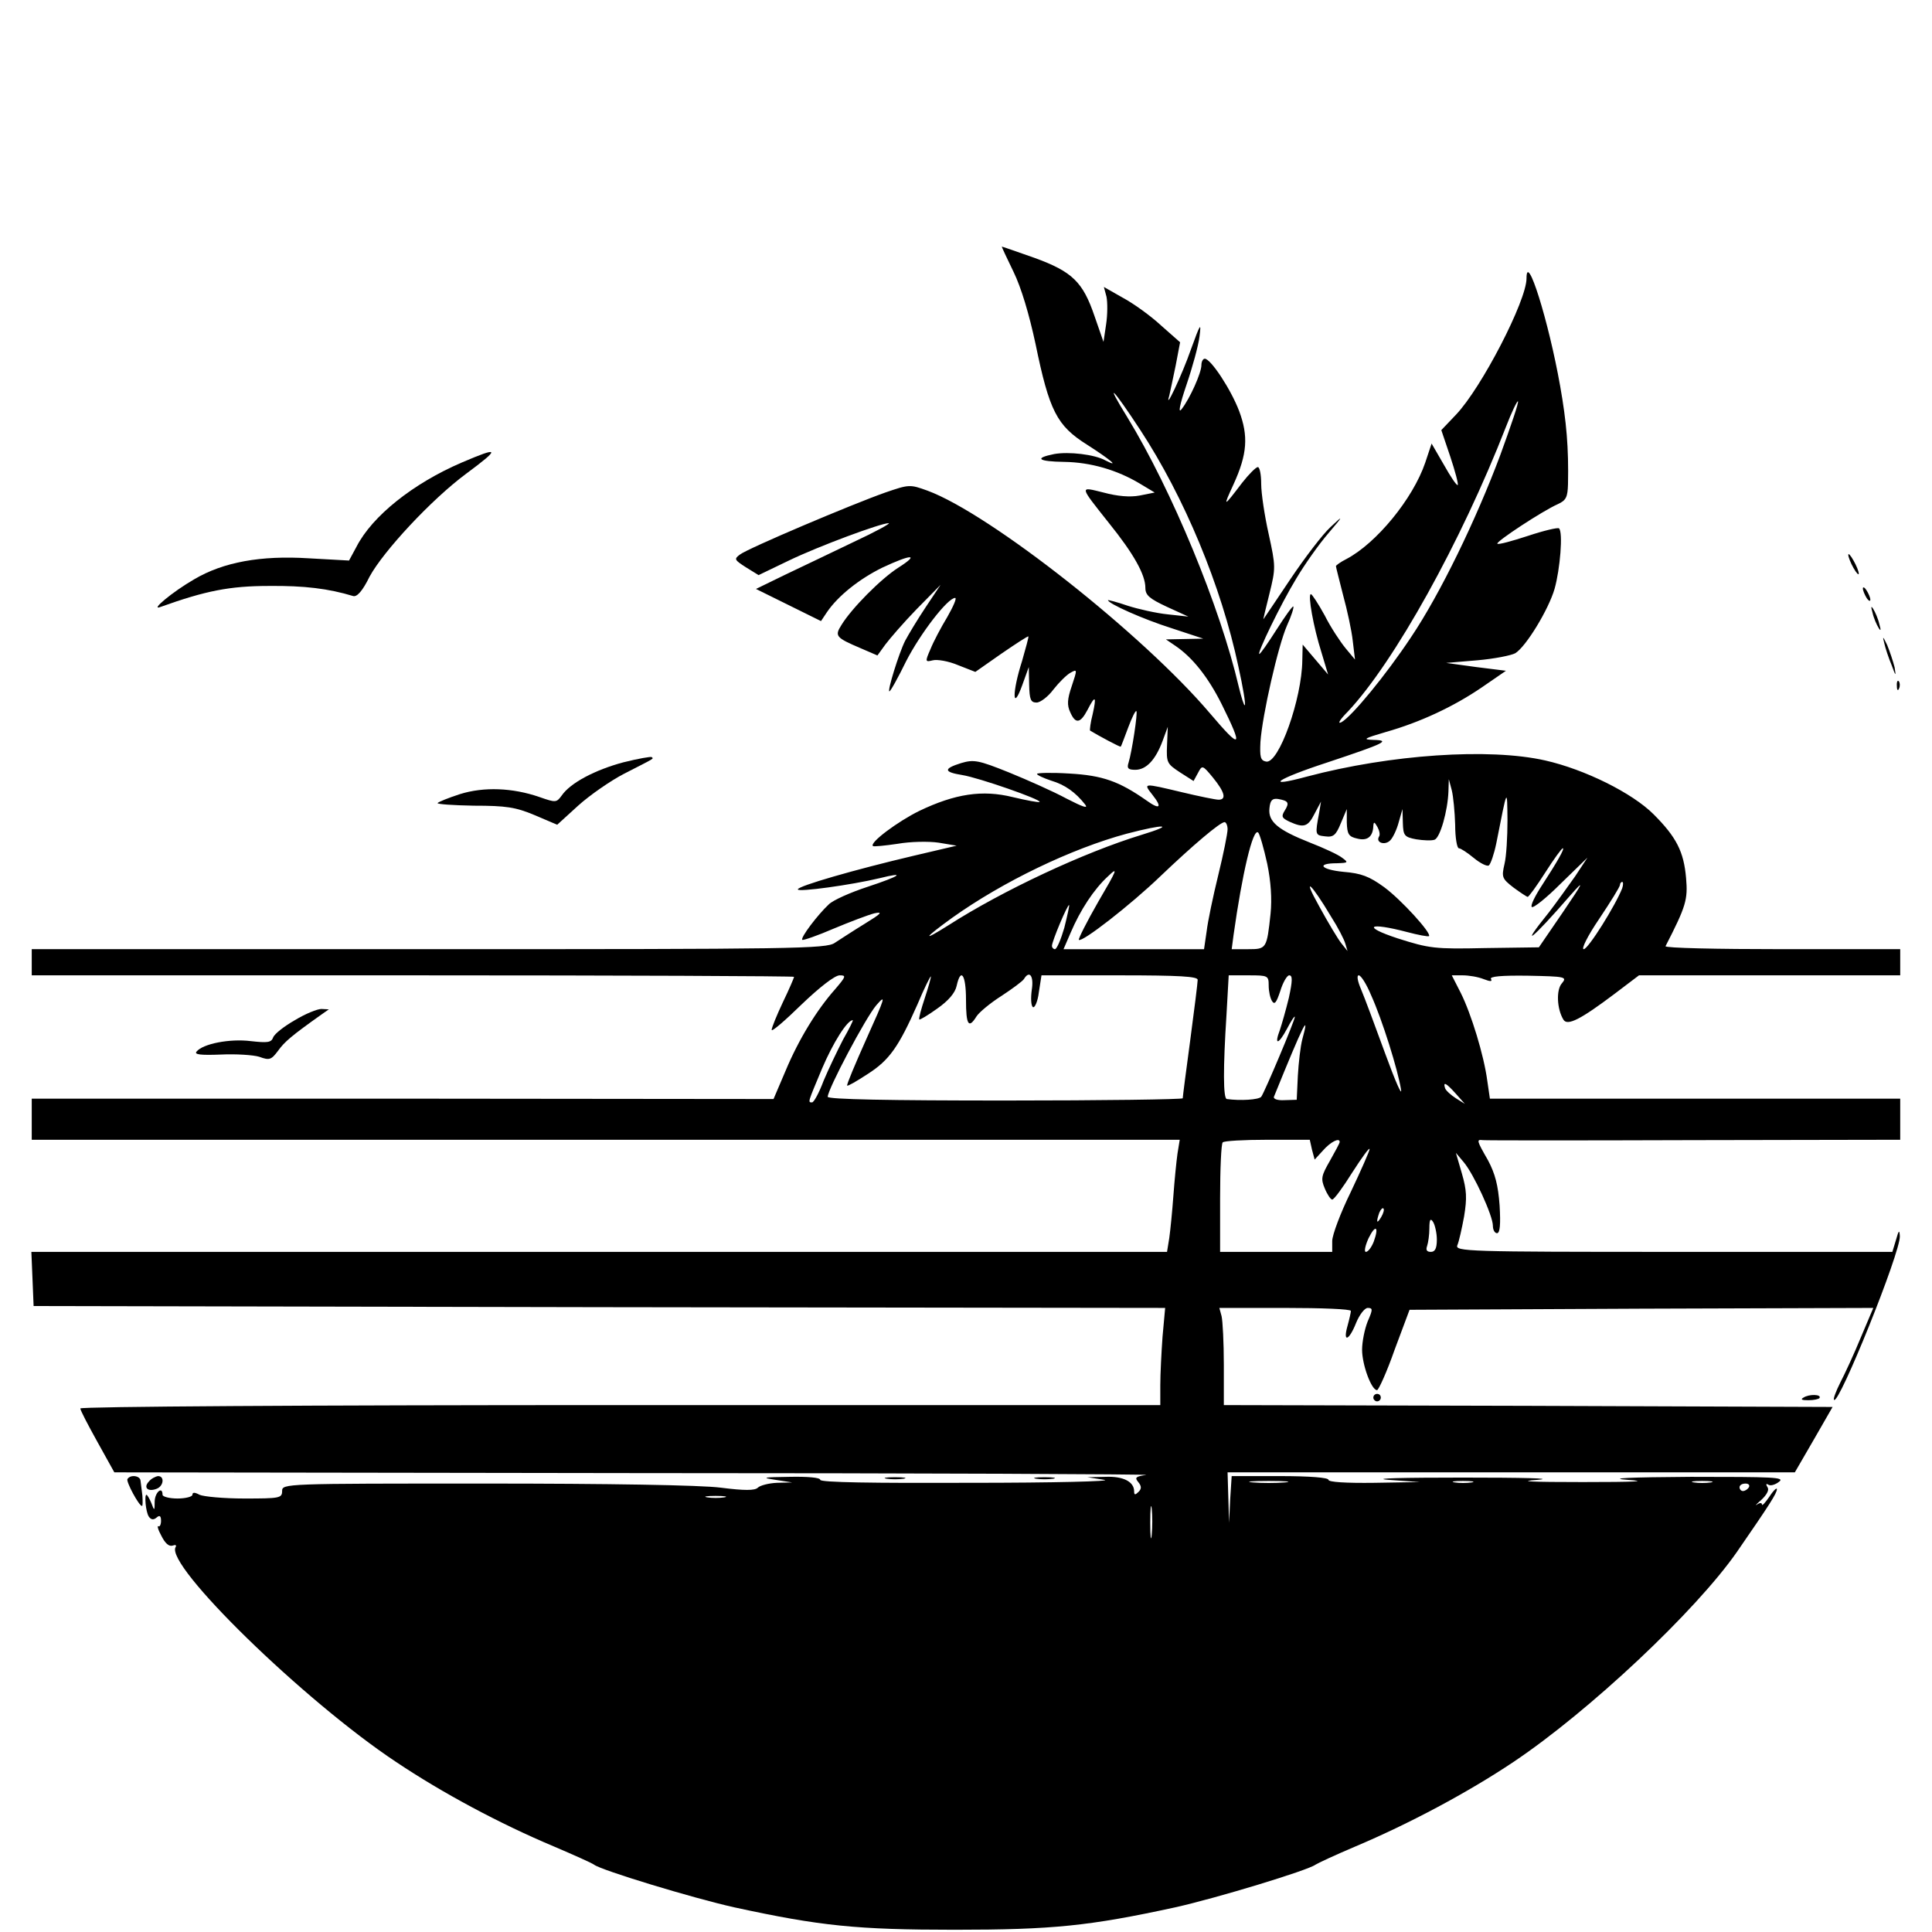 <?xml version="1.0" standalone="no"?>
<!DOCTYPE svg PUBLIC "-//W3C//DTD SVG 20010904//EN"
 "http://www.w3.org/TR/2001/REC-SVG-20010904/DTD/svg10.dtd">
<svg version="1.0" xmlns="http://www.w3.org/2000/svg"
 width="32pt" height="32pt" viewBox="0 0 500 517"
 preserveAspectRatio="xMidYMid meet">

<g transform="translate(0,517) scale(0.1,-0.1)"
fill="#000000" stroke="none">
<path d="M2627 4443 c21 -43 42 -114 59 -193 37 -180 57 -219 138 -270 61 -39
90 -63 49 -42 -29 16 -98 24 -137 17 -55 -11 -43 -20 27 -21 71 -1 142 -22
202 -58 l40 -24 -40 -8 c-26 -5 -60 -2 -97 8 -65 16 -66 20 14 -81 67 -83 98
-139 98 -174 0 -20 11 -29 58 -51 l57 -26 -55 6 c-30 3 -79 14 -107 23 -29 10
-53 16 -53 15 0 -9 94 -51 170 -75 l85 -28 -50 -1 -50 -1 25 -17 c46 -31 88
-84 124 -156 59 -119 53 -124 -31 -25 -179 211 -588 534 -756 596 -47 17 -49
17 -113 -5 -88 -31 -367 -149 -389 -166 -16 -12 -15 -14 16 -34 l34 -21 81 39
c81 39 246 100 267 100 7 0 -35 -23 -93 -50 -58 -28 -140 -67 -184 -88 l-78
-38 87 -43 87 -43 16 24 c30 44 87 89 148 119 79 37 101 37 43 0 -47 -30 -125
-109 -152 -153 -19 -30 -16 -34 52 -63 l44 -19 21 29 c12 16 49 59 84 95 l64
65 -40 -60 c-22 -33 -46 -73 -55 -90 -17 -34 -48 -135 -42 -135 3 0 23 36 45
81 38 74 111 169 131 169 5 0 -5 -23 -21 -51 -17 -28 -37 -66 -45 -86 -15 -34
-14 -35 6 -30 12 3 42 -2 68 -13 l46 -18 70 49 c38 26 70 47 72 46 1 -2 -7
-31 -17 -66 -27 -84 -26 -137 0 -66 l18 50 1 -47 c1 -40 4 -48 20 -48 10 0 31
16 45 35 15 19 35 39 46 45 18 10 18 9 3 -36 -12 -35 -13 -51 -4 -70 14 -32
27 -30 46 6 21 41 25 38 14 -11 -6 -23 -8 -42 -7 -44 23 -14 81 -45 82 -43 2
2 10 25 20 51 10 27 20 47 22 44 4 -4 -12 -109 -21 -138 -5 -15 -1 -19 18 -19
29 0 54 26 73 77 l14 38 -2 -49 c-2 -47 0 -50 35 -73 l36 -23 12 22 c11 21 12
21 40 -13 31 -38 37 -59 15 -59 -8 0 -52 9 -98 20 -105 25 -104 25 -79 -7 27
-34 20 -41 -16 -15 -73 51 -117 67 -206 72 -48 3 -87 2 -87 -1 0 -3 17 -11 38
-18 37 -11 65 -31 91 -64 9 -12 -7 -6 -50 16 -35 19 -105 50 -154 70 -82 33
-94 35 -128 25 -48 -15 -47 -24 3 -32 44 -7 213 -66 207 -72 -2 -2 -34 4 -72
13 -81 20 -154 9 -250 -37 -57 -28 -134 -85 -124 -94 2 -2 32 1 66 6 34 6 83
7 110 3 l48 -8 -115 -27 c-157 -37 -310 -81 -310 -90 0 -8 144 12 219 30 72
18 56 6 -32 -23 -46 -15 -93 -36 -104 -47 -30 -28 -77 -90 -71 -95 2 -2 40 11
84 30 43 18 93 37 109 41 24 5 18 -1 -26 -28 -31 -19 -66 -42 -80 -51 -22 -16
-109 -17 -1086 -17 l-1063 0 0 -35 0 -35 1020 0 c561 0 1020 -2 1020 -4 0 -2
-13 -33 -30 -68 -16 -34 -30 -68 -30 -74 0 -6 36 25 80 68 48 46 89 78 102 78
18 0 17 -3 -12 -37 -49 -55 -98 -135 -133 -219 l-32 -75 -993 1 -992 0 0 -55
0 -55 1536 0 1536 0 -6 -37 c-3 -21 -8 -72 -11 -113 -3 -41 -8 -92 -11 -113
l-6 -37 -1519 0 -1520 0 3 -72 3 -73 1514 -3 1514 -2 -7 -77 c-3 -42 -6 -100
-6 -130 l0 -53 -1445 0 c-840 0 -1445 -4 -1445 -9 0 -5 21 -45 46 -90 l45 -81
1397 -2 c768 0 1382 -3 1364 -5 -28 -4 -31 -7 -21 -19 9 -11 9 -18 1 -26 -9
-9 -12 -9 -12 1 0 26 -29 41 -77 39 l-48 -1 45 -7 c25 -4 -136 -8 -357 -8
-263 -1 -403 1 -403 8 0 6 -33 9 -82 8 -71 -1 -77 -2 -38 -8 l45 -7 -41 -1
c-22 -1 -45 -7 -51 -13 -8 -8 -36 -8 -99 0 -54 7 -302 11 -631 11 -536 0 -543
0 -543 -20 0 -19 -7 -20 -101 -20 -55 0 -109 5 -120 10 -13 7 -19 7 -19 0 0
-5 -18 -10 -40 -10 -22 0 -40 5 -40 10 0 24 -20 7 -21 -17 0 -27 -1 -27 -9 -5
-5 12 -11 22 -13 22 -6 0 -2 -45 6 -58 6 -9 13 -10 21 -3 8 7 12 5 12 -9 0
-10 -4 -17 -7 -14 -4 2 -1 -10 8 -26 10 -20 20 -29 30 -26 8 3 11 1 8 -4 -29
-48 343 -411 590 -575 124 -83 277 -165 422 -226 54 -23 103 -45 108 -49 20
-15 263 -89 375 -114 230 -50 328 -60 590 -60 262 0 360 10 590 60 112 25 355
99 375 114 6 4 53 26 105 48 147 62 304 146 425 227 203 136 488 404 598 562
87 126 107 157 107 168 0 5 -9 -3 -20 -20 -11 -16 -20 -26 -20 -21 0 5 -6 5
-13 0 -7 -5 -2 1 11 12 15 14 22 27 17 34 -5 8 -4 11 2 7 6 -4 19 0 29 8 16
12 -15 13 -236 13 -165 -1 -225 -4 -170 -8 59 -4 22 -6 -120 -6 -139 0 -178 2
-120 6 48 4 -39 6 -200 6 -161 0 -248 -2 -200 -6 l85 -6 -122 -2 c-77 -1 -123
2 -123 8 0 6 -50 10 -130 10 l-129 0 -4 -62 -3 -63 -2 68 -2 67 759 0 759 0
51 88 50 87 -815 3 -814 2 0 108 c0 59 -3 117 -6 130 l-6 22 176 0 c97 0 176
-3 176 -8 0 -4 -4 -22 -9 -40 -13 -46 4 -40 23 8 9 22 23 40 31 40 14 0 14 -4
0 -36 -8 -20 -15 -54 -15 -76 0 -40 25 -108 40 -108 4 0 26 48 47 108 l40 107
620 3 621 2 -33 -78 c-18 -44 -43 -98 -55 -121 -12 -24 -20 -45 -17 -47 13
-14 178 395 176 438 -1 18 -3 16 -10 -9 l-10 -33 -585 0 c-554 0 -586 1 -579
18 4 9 12 44 18 77 8 49 7 70 -6 115 l-16 55 21 -25 c27 -32 78 -143 78 -170
0 -11 5 -20 11 -20 8 0 10 23 7 74 -4 55 -12 85 -31 121 -31 54 -31 56 -14 54
6 -1 261 -1 565 0 l552 1 0 55 0 55 -549 0 -549 0 -7 48 c-9 68 -43 179 -71
235 l-24 47 29 0 c16 0 41 -4 56 -10 18 -7 24 -7 20 0 -5 7 28 10 99 9 100 -2
105 -3 91 -20 -16 -17 -14 -69 4 -98 11 -17 47 2 136 69 l66 50 350 0 349 0 0
35 0 35 -316 0 c-174 0 -314 3 -312 8 55 107 60 125 55 182 -6 71 -26 110 -87
171 -57 57 -184 120 -290 144 -150 34 -414 16 -637 -43 -118 -32 -83 -7 55 38
153 51 170 59 122 60 -30 1 -25 4 33 21 92 26 182 68 258 120 l64 44 -80 10
-80 11 83 7 c46 4 91 13 102 19 29 18 89 117 105 172 15 53 23 152 12 162 -3
3 -41 -6 -83 -20 -43 -14 -79 -24 -82 -21 -5 5 121 88 162 106 22 10 26 19 27
53 2 98 -4 167 -21 263 -31 175 -90 362 -90 288 0 -60 -121 -294 -189 -365
l-39 -41 24 -71 c13 -39 22 -73 20 -76 -3 -2 -19 22 -37 54 l-33 57 -17 -51
c-33 -97 -131 -216 -211 -258 -16 -8 -28 -17 -28 -19 0 -3 9 -37 19 -77 11
-40 23 -95 26 -123 l6 -50 -25 30 c-14 17 -40 56 -56 88 -17 31 -34 57 -37 57
-9 0 7 -89 28 -155 l18 -60 -34 40 -34 40 -1 -42 c-1 -103 -63 -278 -97 -271
-15 3 -17 12 -15 53 5 71 47 256 71 311 12 26 19 49 17 51 -2 2 -22 -26 -45
-62 -23 -36 -43 -65 -46 -65 -7 0 57 133 99 202 22 37 60 91 85 120 42 49 42
51 7 18 -21 -19 -69 -82 -108 -140 -39 -58 -71 -106 -72 -107 -1 -2 6 29 16
68 17 69 17 73 -2 160 -11 49 -20 109 -20 134 0 25 -4 45 -9 45 -5 0 -24 -19
-42 -42 -51 -67 -52 -67 -23 -4 37 81 40 129 15 196 -22 58 -76 140 -92 140
-5 0 -9 -8 -9 -17 0 -21 -31 -90 -53 -118 -10 -13 -5 12 13 65 16 47 32 105
35 130 5 39 2 34 -23 -35 -24 -69 -72 -170 -58 -124 2 10 10 45 17 80 l12 63
-51 45 c-28 26 -74 59 -102 74 l-51 29 7 -26 c3 -15 3 -48 -1 -74 l-7 -47 -24
69 c-31 91 -59 119 -161 156 -46 16 -85 30 -87 30 -1 0 13 -30 31 -67z m339
-423 c118 -180 217 -417 263 -634 12 -54 20 -101 17 -103 -2 -2 -9 20 -16 49
-50 214 -179 526 -298 721 -63 102 -40 80 34 -33z m964 -67 c-65 -174 -161
-372 -239 -488 -67 -101 -159 -213 -187 -228 -11 -5 -3 8 18 29 124 132 303
454 423 762 15 39 30 70 32 68 3 -2 -19 -66 -47 -143z m-121 -990 c0 -35 5
-63 10 -63 5 0 23 -12 40 -26 17 -14 35 -23 40 -20 5 4 14 30 20 59 30 152 29
150 30 62 0 -44 -3 -97 -8 -117 -8 -35 -7 -39 24 -63 19 -14 36 -25 38 -25 3
0 24 29 47 65 23 36 44 65 47 65 6 0 -16 -38 -55 -98 -19 -29 -32 -55 -28 -59
4 -4 39 24 78 63 l71 69 -33 -50 c-19 -27 -50 -70 -69 -95 -84 -104 -48 -76
57 45 38 43 35 36 -20 -45 l-65 -95 -144 -2 c-135 -3 -149 -1 -234 26 -97 32
-78 44 25 17 30 -8 57 -13 59 -11 7 8 -74 97 -120 131 -40 29 -61 37 -109 41
-61 6 -74 23 -17 23 30 1 31 2 13 15 -10 8 -49 26 -85 40 -86 34 -113 56 -109
92 2 22 8 27 23 25 28 -5 31 -10 18 -31 -10 -16 -8 -20 13 -30 38 -17 49 -14
67 22 l17 32 -5 -30 c-11 -59 -11 -60 16 -63 22 -3 29 3 42 35 l16 38 0 -36
c1 -31 5 -38 28 -43 27 -7 42 5 43 34 1 12 3 11 11 -3 5 -9 8 -21 4 -26 -9
-16 16 -24 30 -10 8 8 18 30 23 49 l10 35 1 -37 c1 -34 4 -38 36 -44 19 -3 41
-4 49 -1 15 6 35 77 37 129 l1 33 8 -30 c4 -16 8 -58 9 -92z m-609 -12 c0 -11
-11 -66 -25 -123 -14 -57 -28 -124 -31 -150 l-7 -48 -188 0 -188 0 19 44 c26
61 62 116 100 151 28 27 25 19 -26 -68 -31 -54 -54 -100 -52 -102 8 -8 139 94
218 170 87 83 160 145 172 145 4 0 8 -9 8 -19z m-230 -15 c-154 -47 -372 -149
-517 -242 -73 -46 -66 -35 10 20 136 97 319 185 467 225 103 27 132 25 40 -3z
m336 -77 c10 -48 13 -95 9 -134 -10 -94 -11 -95 -60 -95 l-44 0 5 38 c23 164
52 288 66 274 4 -4 15 -42 24 -83z m171 -142 c18 -28 35 -61 38 -72 l6 -20
-16 20 c-9 11 -36 56 -60 100 -47 84 -22 63 32 -28z m779 76 c-18 -46 -91
-163 -103 -163 -7 0 10 35 42 82 30 45 55 85 55 90 0 4 3 8 6 8 3 0 3 -8 0
-17z m-1493 -106 c-9 -31 -20 -57 -25 -57 -4 0 -8 4 -8 9 0 12 42 112 46 109
1 -2 -5 -29 -13 -61z m-373 -187 c-10 -30 -17 -56 -15 -58 1 -2 23 11 48 29
30 21 48 42 52 61 11 50 25 30 25 -37 0 -68 7 -79 28 -45 7 11 37 36 67 55 29
19 56 39 60 45 15 25 27 8 21 -29 -3 -22 -2 -42 3 -46 5 -3 13 15 16 40 l7 45
209 0 c161 0 209 -3 209 -12 0 -7 -9 -80 -20 -162 -11 -81 -20 -151 -20 -155
0 -3 -214 -6 -475 -6 -310 0 -475 3 -475 10 0 20 101 211 130 245 27 31 24 22
-26 -89 -30 -67 -54 -124 -52 -126 2 -2 26 12 55 31 58 37 83 73 133 186 18
43 35 77 36 75 1 -1 -6 -27 -16 -57z m920 33 c0 -16 4 -34 9 -42 7 -11 12 -3
22 27 7 23 18 42 24 42 9 0 9 -14 -1 -60 -8 -33 -19 -71 -24 -86 -16 -42 -4
-40 19 3 11 21 20 35 21 32 0 -10 -81 -202 -90 -214 -7 -8 -56 -11 -92 -6 -10
1 -10 84 -1 224 l6 107 54 0 c51 0 53 -1 53 -27z m274 -26 c30 -66 72 -201 80
-252 4 -22 -15 21 -42 95 -27 74 -56 152 -65 173 -9 21 -12 37 -6 37 6 0 21
-24 33 -53z m-1413 -119 c-15 -29 -39 -79 -52 -110 -12 -32 -26 -58 -31 -58
-12 0 -11 0 27 91 29 68 67 129 82 129 2 0 -10 -24 -26 -52z m1229 1 c-5 -19
-10 -63 -12 -98 l-3 -64 -33 -1 c-18 -1 -30 3 -28 9 79 195 97 230 76 154z
m411 -146 l24 -27 -24 15 c-14 9 -27 21 -29 27 -6 19 3 14 29 -15z m-385 -150
l7 -26 22 24 c20 23 45 36 45 23 0 -3 -12 -25 -26 -50 -23 -40 -25 -48 -14
-74 7 -17 16 -30 20 -30 5 0 29 33 54 73 25 39 46 68 46 62 0 -5 -23 -57 -50
-114 -28 -57 -50 -116 -50 -132 l0 -29 -150 0 -150 0 0 143 c0 79 3 147 7 150
3 4 57 7 119 7 l114 0 6 -27z m185 -180 c-12 -20 -14 -14 -5 12 4 9 9 14 11
11 3 -2 0 -13 -6 -23z m149 -60 c0 -24 -5 -33 -16 -33 -11 0 -14 5 -10 16 3 9
6 30 6 47 0 24 3 28 10 17 5 -8 10 -30 10 -47z m-169 -6 c-6 -15 -15 -27 -21
-27 -5 0 -2 16 7 36 19 39 29 32 14 -9z m-238 -644 c-24 -2 -62 -2 -85 0 -24
2 -5 4 42 4 47 0 66 -2 43 -4z m500 0 c-13 -2 -33 -2 -45 0 -13 2 -3 4 22 4
25 0 35 -2 23 -4z m640 0 c-13 -2 -33 -2 -45 0 -13 2 -3 4 22 4 25 0 35 -2 23
-4z m102 -13 c-3 -5 -10 -10 -16 -10 -5 0 -9 5 -9 10 0 6 7 10 16 10 8 0 12
-4 9 -10z m-2742 -27 c-13 -2 -33 -2 -45 0 -13 2 -3 4 22 4 25 0 35 -2 23 -4z
m1144 -100 c-2 -21 -4 -6 -4 32 0 39 2 55 4 38 2 -18 2 -50 0 -70z"/>
<path d="M1150 3932 c-130 -56 -239 -143 -281 -225 l-20 -37 -108 6 c-128 8
-228 -10 -306 -56 -59 -34 -121 -86 -90 -74 120 43 185 56 290 56 94 1 159 -7
225 -27 10 -3 25 13 44 52 37 68 165 206 258 275 93 69 91 74 -12 30z"/>
<path d="M4861 3685 c0 -5 6 -21 14 -35 8 -14 14 -20 14 -15 0 6 -6 21 -14 35
-8 14 -14 21 -14 15z"/>
<path d="M4900 3595 c0 -5 5 -17 10 -25 5 -8 10 -10 10 -5 0 6 -5 17 -10 25
-5 8 -10 11 -10 5z"/>
<path d="M4926 3530 c3 -14 11 -32 16 -40 6 -10 7 -7 2 10 -3 14 -11 32 -16
40 -6 10 -7 7 -2 -10z"/>
<path d="M4957 3450 c3 -14 12 -41 20 -60 11 -30 12 -31 8 -6 -4 16 -13 43
-20 60 -11 23 -13 25 -8 6z"/>
<path d="M4991 3334 c0 -11 3 -14 6 -6 3 7 2 16 -1 19 -3 4 -6 -2 -5 -13z"/>
<path d="M1583 3130 c-75 -20 -142 -55 -165 -89 -14 -19 -16 -19 -59 -4 -72
25 -149 28 -213 8 -31 -10 -58 -21 -60 -24 -2 -3 42 -6 97 -7 86 0 112 -4 162
-25 l61 -26 56 51 c31 28 87 67 124 86 84 43 78 39 73 44 -2 2 -36 -4 -76 -14z"/>
<path d="M704 2440 c-28 -16 -54 -36 -58 -46 -5 -14 -15 -15 -60 -10 -56 7
-128 -7 -145 -28 -7 -8 11 -10 64 -8 41 2 88 -1 104 -6 27 -10 32 -8 50 16 17
24 37 41 116 97 l20 14 -20 1 c-11 0 -43 -13 -71 -30z"/>
<path d="M3590 1430 c0 -5 5 -10 10 -10 6 0 10 5 10 10 0 6 -4 10 -10 10 -5 0
-10 -4 -10 -10z"/>
<path d="M4741 1430 c-9 -5 -4 -7 13 -7 15 0 28 3 30 6 6 10 -28 11 -43 1z"/>
<path d="M256 1212 c-4 -7 31 -72 39 -72 2 0 2 12 1 28 -2 15 -4 33 -5 40 -1
13 -27 17 -35 4z"/>
<path d="M313 1205 c-15 -16 -2 -28 21 -19 19 7 22 34 4 34 -7 -1 -19 -7 -25
-15z"/>
<path d="M2288 1213 c12 -2 32 -2 45 0 12 2 2 4 -23 4 -25 0 -35 -2 -22 -4z"/>
<path d="M2688 1213 c12 -2 32 -2 45 0 12 2 2 4 -23 4 -25 0 -35 -2 -22 -4z"/>
</g>
</svg>
